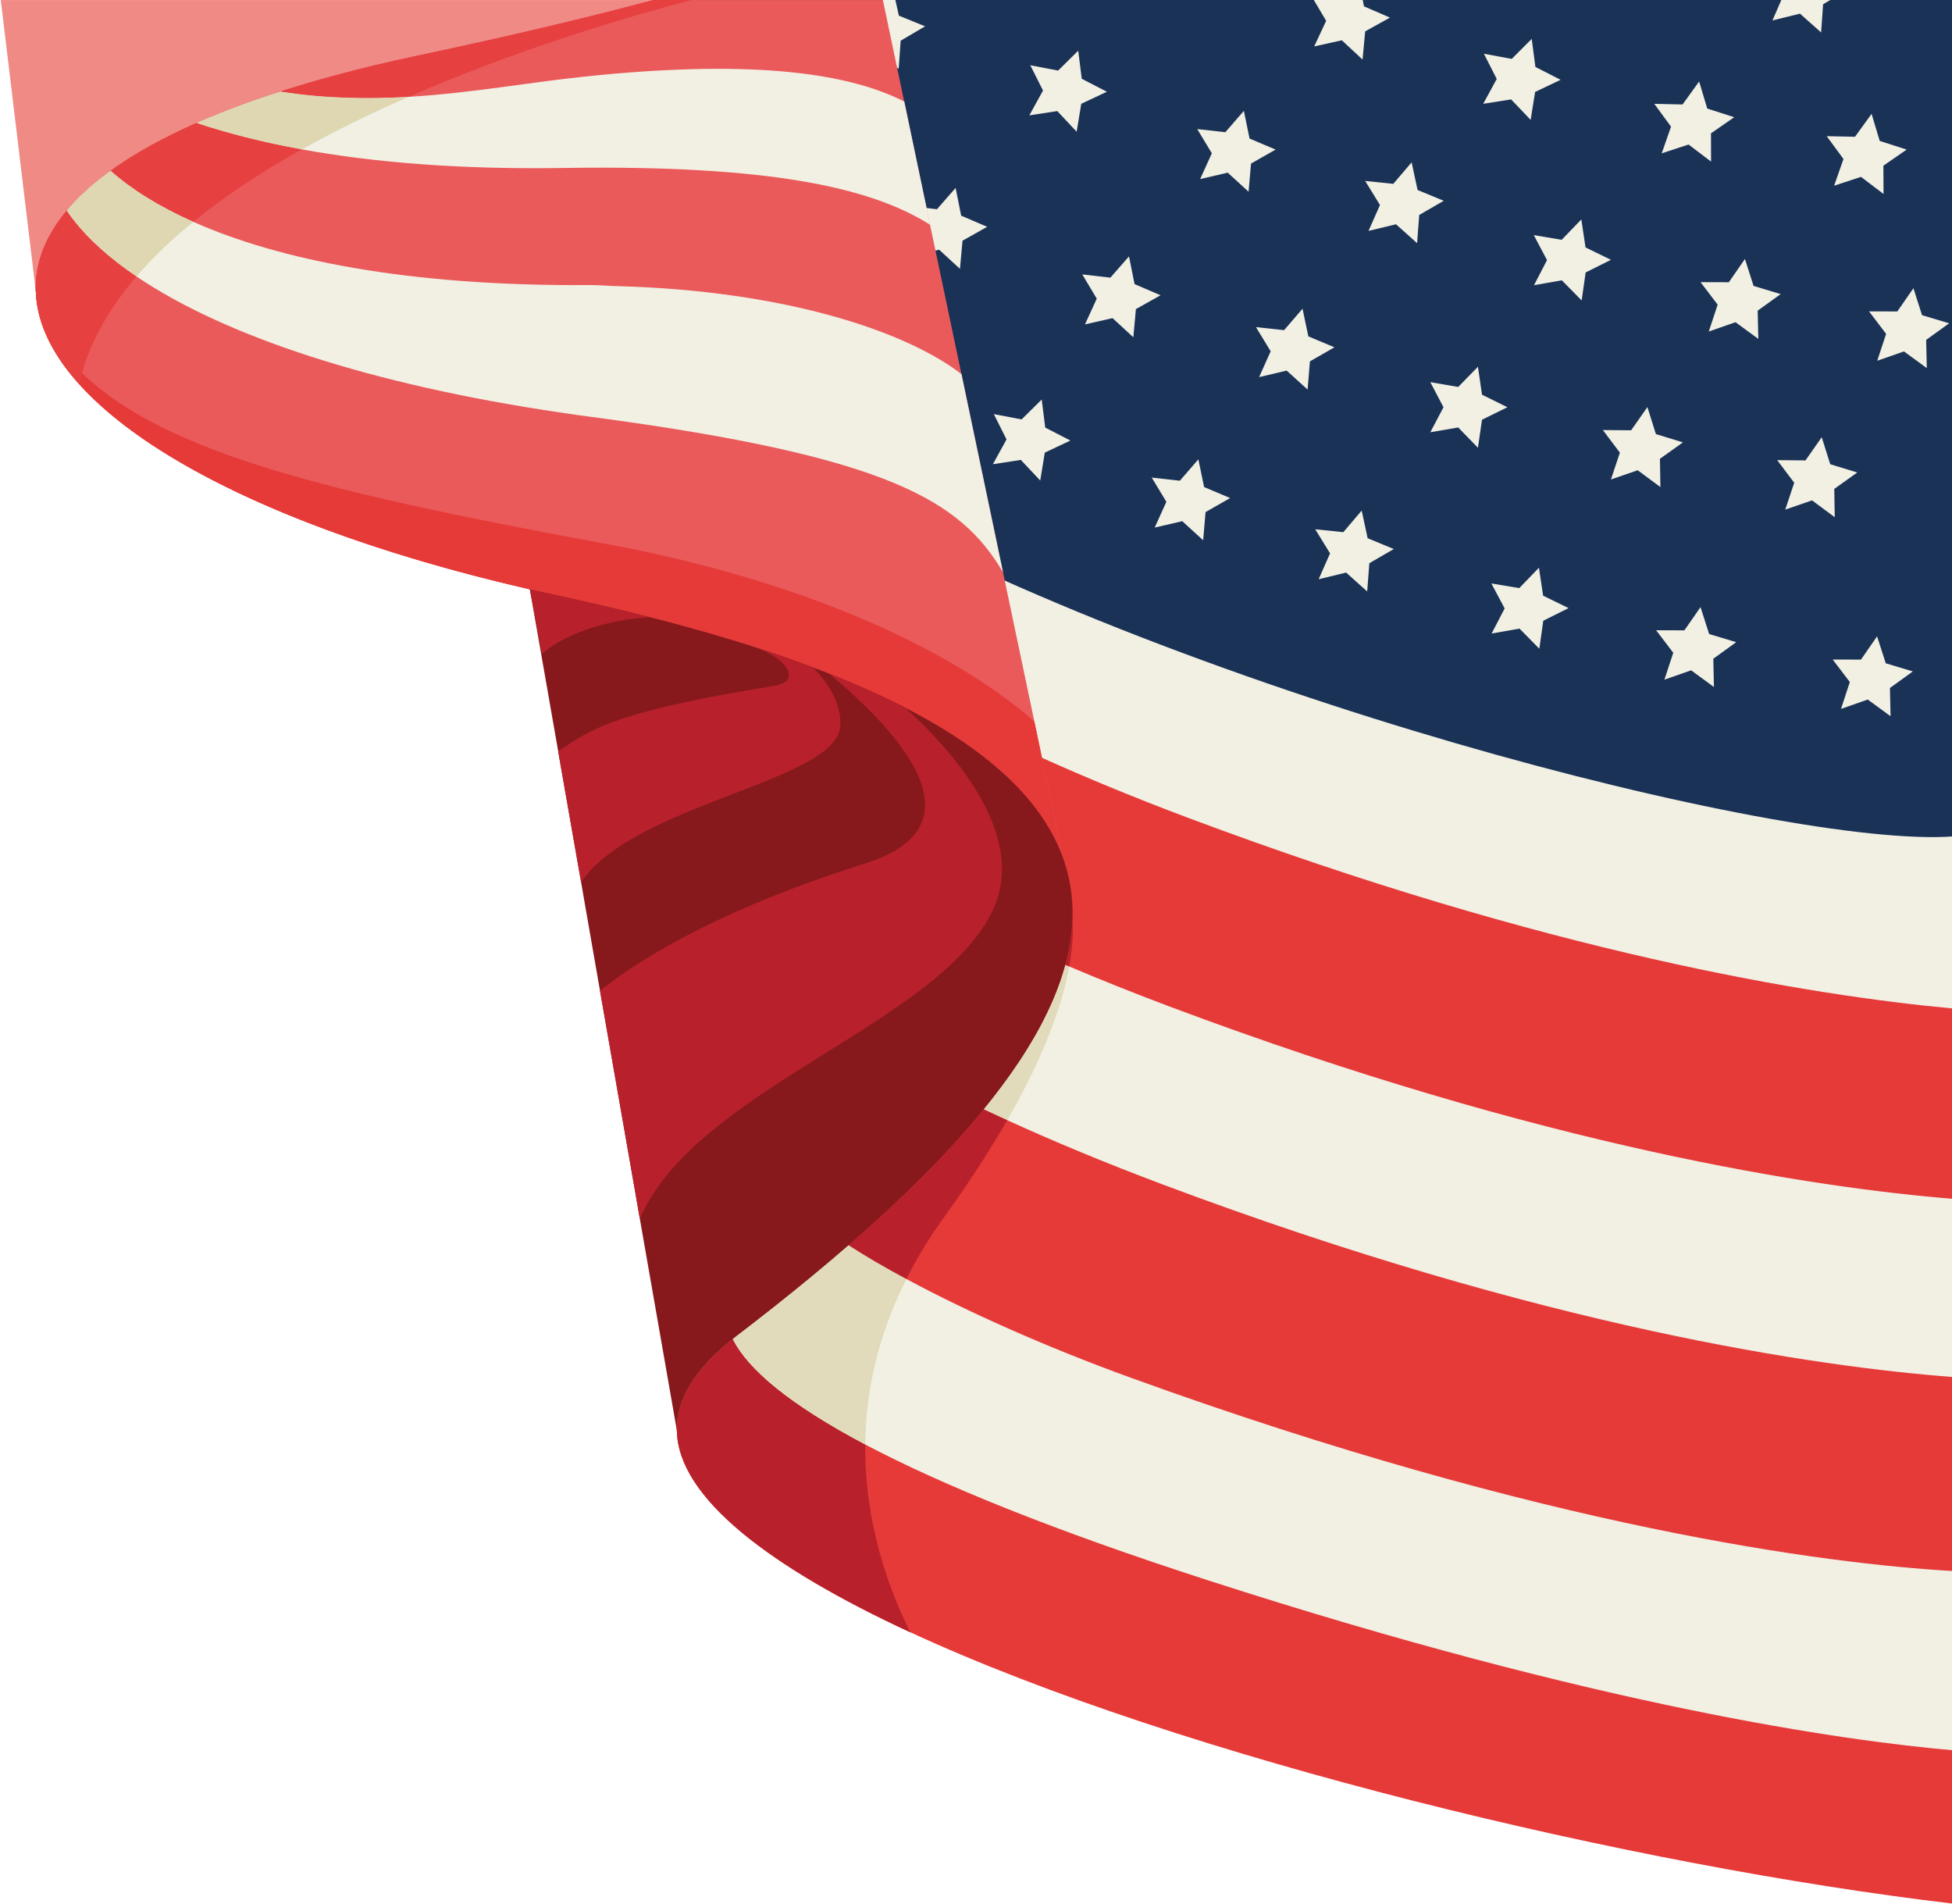 <svg width="521" height="508" viewBox="0 0 521 508" fill="none" xmlns="http://www.w3.org/2000/svg">
<path d="M0.205 0L9.568 77.797C9.461 74.979 9.807 72.172 10.584 69.401C11.838 64.923 14.25 60.528 17.845 56.228C23.255 49.743 31.389 43.497 42.46 37.669C58.917 28.974 81.8 21.151 111.706 14.821C135.568 9.758 156.385 4.825 174.479 0.012H0.205V0Z" fill="#F08A85"/>
<path d="M9.569 77.797L9.999 81.308C15.97 60.062 48.42 28.233 111.706 14.809C48.42 28.233 16.544 48.154 10.584 69.401C9.808 72.184 9.461 74.979 9.569 77.797Z" fill="#EC6B6B"/>
<path d="M10.584 69.401L10.99 72.089L133.431 111.608L141.421 157.255C143.988 157.852 146.592 158.437 149.231 158.999C231.149 176.615 272.663 199.916 283.412 228.101C296.956 263.632 261.604 306.938 196.634 356.502C185.503 364.981 180.522 373.425 180.654 381.737L180.821 382.669C501.935 389.847 495.199 137.537 466.249 0H174.467C156.373 4.825 135.557 9.758 111.694 14.809C48.42 28.233 16.544 48.155 10.584 69.401Z" fill="#B8212B"/>
<path d="M139.115 156.717C139.892 156.885 140.644 157.088 141.42 157.255C143.988 157.852 146.592 158.437 149.231 158.999C215.145 173.163 254.892 191.018 273.499 212.145C278.038 217.269 281.31 222.584 283.4 228.101C285.49 233.595 286.41 239.28 286.242 245.132V245.192C286.242 245.467 286.219 245.777 286.195 246.052C286.195 246.422 286.171 246.768 286.135 247.127C286.075 248.07 285.98 249.038 285.86 250.017C285.813 250.399 285.753 250.769 285.693 251.164C285.395 253.23 284.941 255.344 284.355 257.469C284.188 258.091 284.009 258.723 283.818 259.345C283.627 259.966 283.436 260.611 283.221 261.243C279.948 271.037 274.049 281.272 265.844 291.925C265.414 292.487 264.96 293.072 264.506 293.645C263.885 294.445 263.24 295.234 262.595 296.034C262.297 296.404 262.01 296.738 261.687 297.109C260.851 298.148 259.944 299.199 259.036 300.25C258.929 300.357 258.821 300.489 258.714 300.62C257.698 301.778 256.671 302.973 255.596 304.155C251.87 308.287 247.822 312.467 243.474 316.707C242.483 317.675 241.492 318.642 240.465 319.609C238.291 321.699 236.034 323.813 233.681 325.915C233.096 326.453 232.522 326.99 231.937 327.504C231.448 327.958 230.946 328.388 230.432 328.841C223.565 334.956 216.113 341.179 208.147 347.532C207.048 348.416 205.925 349.3 204.814 350.16C203.799 350.96 202.772 351.772 201.733 352.572C200.049 353.886 198.377 355.176 196.645 356.49C195.2 357.589 193.863 358.687 192.644 359.81C192.131 360.24 191.629 360.694 191.163 361.148C190.781 361.518 190.411 361.876 190.041 362.27C189.611 362.676 189.217 363.094 188.858 363.5C188.751 363.584 188.691 363.656 188.643 363.739C188.321 364.062 188.022 364.408 187.736 364.754C187.366 365.16 187.019 365.578 186.697 365.985C186.434 366.331 186.159 366.701 185.92 367.036C185.646 367.382 185.407 367.752 185.168 368.087C184.869 368.493 184.607 368.923 184.344 369.341C183.89 370.057 183.508 370.762 183.162 371.466C182.97 371.837 182.791 372.195 182.648 372.541C182.433 372.995 182.266 373.449 182.087 373.903C181.31 375.909 180.88 377.904 180.725 379.862C180.677 380.376 180.665 380.901 180.665 381.415V381.737C180.94 399.628 205.531 418.236 242.985 435.577C315.515 469.125 436.188 497.956 521.39 508V0H174.479C156.385 4.825 135.568 9.758 111.706 14.809C48.419 28.233 16.543 48.155 10.584 69.401C1.686 101.182 50.641 135.984 139.115 156.717Z" fill="#E63A39"/>
<path d="M195.595 357.326C199.512 365.292 210.607 374.727 230.958 385.476C251.393 396.26 281.155 408.371 322.394 421.699C427.219 455.546 492.428 464.527 521.391 467.071V400.882L257.758 316.624L247.057 313.196L218.179 303.964L206.534 300.238L214.871 309.195L231.925 327.516L231.949 327.54L233.203 328.877C233.203 328.877 231.543 329.331 228.916 330.239C227.71 330.645 226.312 331.17 224.783 331.768C213.927 335.984 195.105 337.07 194.03 349.945C193.839 352.25 194.352 354.722 195.618 357.35L195.595 357.326Z" fill="#F1F0E3"/>
<path d="M214.846 309.183C212.482 315.167 218.62 326.536 219.026 326.883C220.985 328.519 223.505 330.322 226.515 332.293C230.755 335.052 235.95 338.109 241.933 341.31C257.674 349.778 278.837 359.332 301.971 367.704C412.457 407.69 487.328 417.292 521.378 419.239V350.542L278.24 272.828L209.46 250.841L238.47 283.959L244.047 290.337C244.047 290.337 226.455 294.684 218.166 303.952C216.721 305.54 215.563 307.284 214.846 309.183Z" fill="#E63A39"/>
<path d="M167.671 191.914C167.671 191.914 149.47 236.497 238.47 283.959C246.006 287.984 254.02 292.009 262.571 296.034H262.595C264.638 297.001 266.728 297.944 268.841 298.924C281.501 304.692 295.284 310.425 310.212 316.026C412.362 354.34 485.263 364.73 521.39 367.465V291.364L273.523 212.145L215.42 193.562L173.428 192.117L167.683 191.914H167.671Z" fill="#F1F0E3"/>
<path d="M130.48 143.198C130.48 143.198 137.228 147.306 143.558 155.786C150.079 164.528 156.445 177.845 173.416 192.117C196.908 211.883 232.224 235.231 284.355 257.469C284.702 257.625 285.024 257.744 285.371 257.899C293.85 261.494 302.772 265.065 312.183 268.6C412.529 306.221 484.605 316.946 521.378 319.92V255.188L217.367 158.007L193.898 154.006L130.48 143.198Z" fill="#E63A39"/>
<path d="M135.413 92.834C135.413 92.834 147.798 119.921 193.898 154.006C221.415 174.357 260.971 197.205 317.116 218.236C413.138 254.245 483.292 265.615 521.378 269.126V203.26L222.323 107.655L135.413 92.846V92.834Z" fill="#F1F0E3"/>
<path d="M185.777 0L217.367 129.368C313.174 184.664 476.114 226.549 521.379 223.193V0H185.777Z" fill="#1B3257"/>
<path d="M493.73 182.001L491.378 189.167L498.508 186.671L504.599 191.125L504.431 183.589L510.546 179.17L503.321 176.997L501.004 169.807L496.704 176.017L489.156 175.993L493.73 182.001Z" fill="#F1F0E3"/>
<path d="M446.603 174.19L444.239 181.368L451.369 178.872L457.46 183.327L457.293 175.778L463.407 171.36L456.182 169.198L453.877 162.008L449.577 168.207L442.029 168.183L446.603 174.19Z" fill="#F1F0E3"/>
<path d="M401.601 162.355L398.125 169.055L405.566 167.741L410.857 173.116L411.908 165.639L418.656 162.271L411.872 158.963L410.749 151.499L405.506 156.933L398.054 155.691L401.601 162.355Z" fill="#F1F0E3"/>
<path d="M354.999 147.665L351.954 154.568L359.287 152.788L364.912 157.828L365.485 150.292L372.006 146.506L365.031 143.628L363.443 136.247L358.546 142.004L351.046 141.239L354.999 147.665Z" fill="#F1F0E3"/>
<path d="M311.311 133.906L308.194 140.785L315.55 139.077L321.128 144.165L321.773 136.641L328.33 132.903L321.379 129.965L319.85 122.572L314.906 128.281L307.405 127.445L311.311 133.906Z" fill="#F1F0E3"/>
<path d="M246.46 61.447L243.307 68.303L250.664 66.631L256.218 71.742L256.899 64.23L263.479 60.528L256.54 57.554L255.059 50.149L250.079 55.834L242.591 54.962L246.46 61.447Z" fill="#F1F0E3"/>
<path d="M478.885 128.818L476.496 135.984L483.638 133.524L489.705 138.014L489.574 130.466L495.713 126.083L488.499 123.874L486.23 116.672L481.895 122.859L474.347 122.787L478.885 128.818Z" fill="#F1F0E3"/>
<path d="M432.355 120.793L429.966 127.947L437.108 125.486L443.175 129.977L443.044 122.429L449.183 118.046L441.969 115.836L439.7 108.635L435.364 114.821L427.816 114.761L432.355 120.793Z" fill="#F1F0E3"/>
<path d="M385.275 108.67L381.764 115.347L389.204 114.069L394.471 119.479L395.558 112.002L402.33 108.67L395.558 105.326L394.471 97.862L389.204 103.26L381.764 101.982L385.275 108.67Z" fill="#F1F0E3"/>
<path d="M339.15 93.741L336.069 100.633L343.414 98.889L349.003 103.953L349.624 96.429L356.169 92.678L349.206 89.764L347.653 82.383L342.733 88.104L335.221 87.292L339.15 93.741Z" fill="#F1F0E3"/>
<path d="M292.728 79.696L289.587 86.564L296.944 84.892L302.497 90.003L303.178 82.479L309.759 78.789L302.82 75.815L301.339 68.41L296.358 74.095L288.87 73.223L292.728 79.696Z" fill="#F1F0E3"/>
<path d="M492.034 42.434L489.538 49.552L496.716 47.199L502.723 51.761L502.687 44.213L508.898 39.914L501.708 37.609L499.534 30.383L495.115 36.498L487.567 36.343L492.034 42.434Z" fill="#F1F0E3"/>
<path d="M446.006 33.799L443.522 40.917L450.687 38.564L456.695 43.127L456.671 35.578L462.869 31.279L455.68 28.974L453.506 21.748L449.087 27.875L441.539 27.708L446.006 33.799Z" fill="#F1F0E3"/>
<path d="M399.487 21.067L395.88 27.696L403.332 26.526L408.54 31.995L409.722 24.543L416.53 21.294L409.806 17.867L408.826 10.378L403.488 15.717L396.059 14.344L399.487 21.067Z" fill="#F1F0E3"/>
<path d="M353.96 5.554L350.772 12.385L358.14 10.749L363.67 15.896L364.375 8.372L370.991 4.694L364.052 1.696L363.718 0H350.664L353.96 5.554Z" fill="#F1F0E3"/>
<path d="M268.649 117.258L265.007 123.874L272.471 122.727L277.643 128.233L278.861 120.781L285.692 117.556L278.98 114.105L278.037 106.616L272.674 111.919L265.258 110.51L268.649 117.258Z" fill="#F1F0E3"/>
<path d="M503.416 89.096L501.051 96.261L508.181 93.777L514.272 98.232L514.105 90.696L520.232 86.277L513.006 84.103L510.701 76.914L506.402 83.112L498.854 83.088L503.416 89.096Z" fill="#F1F0E3"/>
<path d="M458.45 81.297L456.085 88.463L463.215 85.979L469.306 90.433L469.139 82.897L475.266 78.478L468.04 76.305L465.735 69.115L461.436 75.314L453.888 75.29L458.45 81.297Z" fill="#F1F0E3"/>
<path d="M229.907 8.265L226.885 15.18L234.206 13.376L239.856 18.392L240.393 10.856L246.914 7.023L239.915 4.18L238.984 0H235.604L233.43 2.58L225.918 1.851L229.907 8.265Z" fill="#F1F0E3"/>
<path d="M473.081 5.446L480.426 3.643L486.063 8.659L486.601 1.123L488.523 0H475.446L473.081 5.446Z" fill="#F1F0E3"/>
<path d="M412.91 69.413L409.435 76.102L416.863 74.8L422.154 80.174L423.217 72.71L429.965 69.33L423.181 66.022L422.071 58.557L416.816 63.991L409.375 62.737L412.91 69.413Z" fill="#F1F0E3"/>
<path d="M368.327 54.711L365.27 61.614L372.603 59.847L378.228 64.887L378.801 57.363L385.334 53.577L378.359 50.699L376.771 43.318L371.874 49.062L364.374 48.286L368.327 54.711Z" fill="#F1F0E3"/>
<path d="M323.445 40.905L320.328 47.784L327.685 46.076L333.25 51.164L333.907 43.64L340.464 39.914L333.513 36.976L331.996 29.583L327.052 35.28L319.552 34.444L323.445 40.905Z" fill="#F1F0E3"/>
<path d="M278.384 24.161L274.741 30.778L282.206 29.643L287.365 35.149L288.595 27.696L295.427 24.484L288.727 21.02L287.783 13.532L282.409 18.834L274.992 17.413L278.384 24.161Z" fill="#F1F0E3"/>
<path d="M9.569 77.797C9.76 83.638 11.814 89.537 15.624 95.39C17.153 97.754 18.98 100.131 21.118 102.472C40.155 123.659 82.064 143.604 141.421 157.255C143.989 157.852 146.592 158.437 149.232 158.999C231.15 176.615 272.664 199.916 283.413 228.101C283.496 228.125 283.544 228.125 283.544 228.125L276.068 192.487L267.707 152.717L256.612 99.832L251.895 77.356L248.228 59.978L241.337 27.099L237.312 7.954L235.652 0.012H174.456C156.362 4.837 135.545 9.769 111.683 14.821C103.454 16.565 95.751 18.416 88.573 20.375C83.772 21.689 79.209 23.05 74.85 24.448C66.92 26.968 59.802 29.643 53.376 32.414C53.102 32.545 52.791 32.676 52.469 32.82C48.874 34.396 45.53 36.008 42.413 37.669C37.528 40.236 33.24 42.876 29.49 45.599C29.215 45.814 28.929 46.005 28.666 46.196C24.247 49.444 20.628 52.812 17.786 56.228C14.191 60.516 11.779 64.923 10.524 69.401C9.748 72.184 9.402 74.979 9.509 77.797H9.569Z" fill="#EA5A5B"/>
<path d="M17.845 56.228C18.335 57.005 18.896 57.757 19.481 58.509C23.578 63.812 29.263 68.936 36.429 73.773C59.706 89.561 98.676 102.603 149.828 110.116C152.432 110.522 155.083 110.892 157.771 111.238C237.622 121.832 256.456 133.703 267.719 152.717L256.624 99.832C241.922 88.487 209.878 77.63 165.151 76.364C162.44 76.305 159.765 76.042 157.138 76.066C108.816 76.412 74.3 69.306 51.596 59.202C42.293 55.07 34.995 50.436 29.526 45.599C29.251 45.814 28.964 46.005 28.701 46.196C24.282 49.445 20.664 52.812 17.821 56.228H17.845Z" fill="#F1F0E3"/>
<path d="M52.516 32.819C60.781 35.578 70.108 37.967 80.594 39.866C99.739 43.353 122.777 45.252 150.366 44.822C206.033 43.962 232.738 50.185 248.252 59.978L241.36 27.099C225.058 18.762 197.649 16.075 156.146 20.423C141.588 21.927 125.895 24.841 109.091 25.845C98.127 26.49 86.721 26.323 74.874 24.447C66.943 26.967 59.825 29.643 53.4 32.413C53.125 32.545 52.815 32.676 52.492 32.819H52.516Z" fill="#F1F0E3"/>
<path d="M9.544 76.794V76.818C9.544 77.164 9.544 77.463 9.568 77.809C10.559 107.464 59.287 138.385 141.42 157.267C143.988 157.864 146.591 158.449 149.231 159.01C231.148 176.627 272.663 199.928 283.412 228.113C283.495 228.137 283.543 228.137 283.543 228.137L276.066 192.499C252.395 171.849 211.574 154.365 162.07 145.192C82.099 130.383 34.672 119.18 14.931 91.532C10.452 85.25 10.392 74.322 13.832 64.576C14.883 61.579 16.268 58.724 17.94 56.109C14.274 60.432 11.849 64.899 10.571 69.413C10.488 69.688 10.416 70.01 10.332 70.381C9.795 72.507 9.532 74.644 9.532 76.794H9.544Z" fill="#E63A39"/>
<path d="M141.421 157.255L145.123 178.418L148.981 200.465L149.924 205.887L155.096 235.387L156.254 242.087L160.136 264.337L169.595 318.403L170.777 325.235L180.666 381.738C180.535 373.425 185.515 364.981 196.646 356.502C251.572 314.593 285.323 277.176 286.267 245.132C286.434 239.28 285.514 233.595 283.424 228.101C277.931 213.698 264.411 200.561 241.54 188.809C235.449 185.691 228.689 182.646 221.237 179.72C219.839 179.159 218.394 178.597 216.925 178.06C216.925 178.06 216.901 178.06 216.901 178.036C214.226 177.045 211.479 176.053 208.637 175.062C205.531 174.011 202.355 172.948 199.034 171.897C197.183 171.312 195.308 170.751 193.397 170.177C187.127 168.302 180.523 166.475 173.56 164.707C165.892 162.749 157.795 160.85 149.244 158.999C146.592 158.437 143.989 157.852 141.433 157.255H141.421Z" fill="#87191D"/>
<path d="M180.654 381.427V381.749C180.928 399.64 205.519 418.247 242.973 435.589C236.941 423.49 230.719 405.958 230.958 385.476C210.607 374.727 199.524 365.304 195.594 357.326C194.543 358.15 193.552 358.986 192.621 359.822C192.107 360.252 191.605 360.706 191.14 361.159C190.757 361.53 190.387 361.888 190.017 362.282C189.587 362.688 189.193 363.106 188.835 363.512C188.727 363.596 188.667 363.667 188.62 363.751C188.297 364.074 187.999 364.42 187.712 364.766C187.342 365.172 186.995 365.59 186.673 365.996C186.41 366.343 186.135 366.713 185.897 367.047C185.622 367.394 185.383 367.764 185.144 368.098C184.846 368.504 184.583 368.934 184.32 369.352C183.866 370.069 183.484 370.774 183.138 371.478C182.947 371.849 182.767 372.207 182.624 372.553C182.409 373.007 182.242 373.461 182.063 373.915C181.287 375.921 180.857 377.916 180.701 379.874C180.654 380.388 180.642 380.913 180.642 381.427H180.654Z" fill="#B8212B"/>
<path d="M262.571 296.045H262.595C264.637 297.013 266.727 297.956 268.841 298.936C279.029 281.212 283.615 267.776 285.383 257.911C285.036 257.756 284.714 257.636 284.367 257.481C284.212 258.102 284.021 258.735 283.83 259.356C283.663 259.977 283.448 260.61 283.233 261.255C279.96 271.049 274.061 281.284 265.856 291.937C265.426 292.498 264.972 293.084 264.518 293.657C263.873 294.457 263.252 295.245 262.583 296.045H262.571Z" fill="#E1DBBC"/>
<path d="M284.355 257.481C284.702 257.637 285.024 257.756 285.371 257.911C286.314 252.716 286.469 248.524 286.254 245.204C286.231 245.479 286.231 245.789 286.207 246.064C286.183 246.434 286.159 246.78 286.147 247.139C286.087 248.082 285.992 249.05 285.872 250.029C285.824 250.411 285.765 250.781 285.705 251.175C285.406 253.242 284.953 255.355 284.367 257.481H284.355Z" fill="#B8212B"/>
<path d="M195.594 357.326C199.511 365.292 210.606 374.727 230.957 385.476C231.089 371.825 234.074 356.86 241.945 341.31C235.961 338.097 230.766 335.04 226.526 332.293C220.758 337.309 214.619 342.397 208.134 347.556C207.035 348.44 205.936 349.3 204.802 350.184C203.787 350.984 202.76 351.796 201.721 352.596C200.037 353.91 198.365 355.2 196.633 356.514C196.286 356.776 195.94 357.051 195.594 357.338V357.326Z" fill="#E1DBBC"/>
<path d="M228.893 330.215C229.406 329.761 229.932 329.307 230.421 328.854C230.911 328.4 231.413 327.97 231.902 327.492C232.499 326.979 233.085 326.441 233.67 325.916C236.023 323.802 238.28 321.7 240.453 319.61C241.493 318.642 242.472 317.675 243.463 316.707C244.669 315.525 245.876 314.343 247.034 313.172C250.044 310.139 252.886 307.117 255.585 304.155C256.66 302.973 257.699 301.791 258.703 300.62C258.81 300.489 258.918 300.357 259.025 300.25C259.933 299.199 260.816 298.136 261.676 297.109C261.975 296.739 262.274 296.392 262.56 296.034H262.584C264.626 297.001 266.716 297.945 268.83 298.924C265.689 304.394 262.023 310.294 257.735 316.6C255.908 319.287 253.961 322.046 251.919 324.888C247.93 330.406 244.645 335.888 241.922 341.298C235.939 338.086 230.744 335.028 226.504 332.281C227.304 331.589 228.092 330.908 228.869 330.215H228.893Z" fill="#B8212B"/>
<path d="M160.136 264.349L169.595 318.415L170.777 325.246C185.455 290.671 249.972 273.557 264.793 243.269C274.192 224.064 256.457 202.376 241.54 188.808C235.449 185.691 228.689 182.646 221.237 179.72C241.158 196.285 262.321 220.529 230.887 230.43C193.803 242.122 172.318 254.746 160.148 264.349H160.136Z" fill="#B8212B"/>
<path d="M148.98 200.477L149.924 205.899L155.095 235.398C169.546 214.164 223.637 208.61 224.282 193.562C224.521 187.829 221.284 182.359 216.913 178.06C216.913 178.06 216.889 178.06 216.889 178.036C214.214 177.044 211.467 176.053 208.624 175.062C205.519 174.011 202.342 172.948 199.022 171.897C209.974 174.883 214.405 181.786 206.678 183.028C160.84 190.349 156.732 195.628 148.98 200.477Z" fill="#B8212B"/>
<path d="M141.421 157.255L144.634 174.465C151.632 168.458 163.396 165.245 173.56 164.707C165.892 162.749 157.795 160.85 149.244 158.999C146.592 158.437 143.989 157.852 141.433 157.255H141.421Z" fill="#B8212B"/>
<path d="M29.537 45.587C35.007 50.436 42.304 55.058 51.608 59.19C60.243 52.132 70.108 45.694 80.594 39.854C70.108 37.955 60.78 35.566 52.516 32.808C48.921 34.384 45.577 35.996 42.46 37.657C37.575 40.224 33.287 42.864 29.537 45.587Z" fill="#E74040"/>
<path d="M74.885 24.436C86.733 26.311 98.138 26.478 109.102 25.833C138.064 13.173 167.181 4.586 184.535 0H174.479C156.385 4.825 135.568 9.758 111.706 14.809C103.477 16.553 95.773 18.404 88.596 20.363C83.794 21.677 79.232 23.038 74.873 24.436H74.885Z" fill="#E74040"/>
<path d="M52.516 32.82C60.781 35.578 70.108 37.967 80.594 39.866C89.79 34.719 99.44 30.049 109.102 25.845C98.138 26.49 86.733 26.323 74.885 24.448C66.955 26.968 59.837 29.643 53.412 32.414C53.137 32.545 52.826 32.676 52.504 32.82H52.516Z" fill="#DED7B2"/>
<path d="M9.569 77.797C9.76 83.638 11.814 89.538 15.624 95.39C17.153 97.754 18.98 100.131 21.118 102.472C23.447 92.141 28.869 82.575 36.429 73.773C29.263 68.924 23.578 63.8 19.482 58.509C18.896 57.757 18.335 57.005 17.846 56.228C14.251 60.516 11.838 64.923 10.584 69.401C9.808 72.184 9.461 74.979 9.569 77.797Z" fill="#E74040"/>
<path d="M17.845 56.228C18.335 57.004 18.896 57.757 19.481 58.509C23.578 63.812 29.263 68.935 36.428 73.772C40.824 68.649 45.947 63.776 51.608 59.19C42.304 55.058 35.007 50.424 29.537 45.587C29.263 45.802 28.976 45.993 28.713 46.184C24.294 49.432 20.675 52.8 17.833 56.216L17.845 56.228Z" fill="#DED7B2"/>
</svg>
